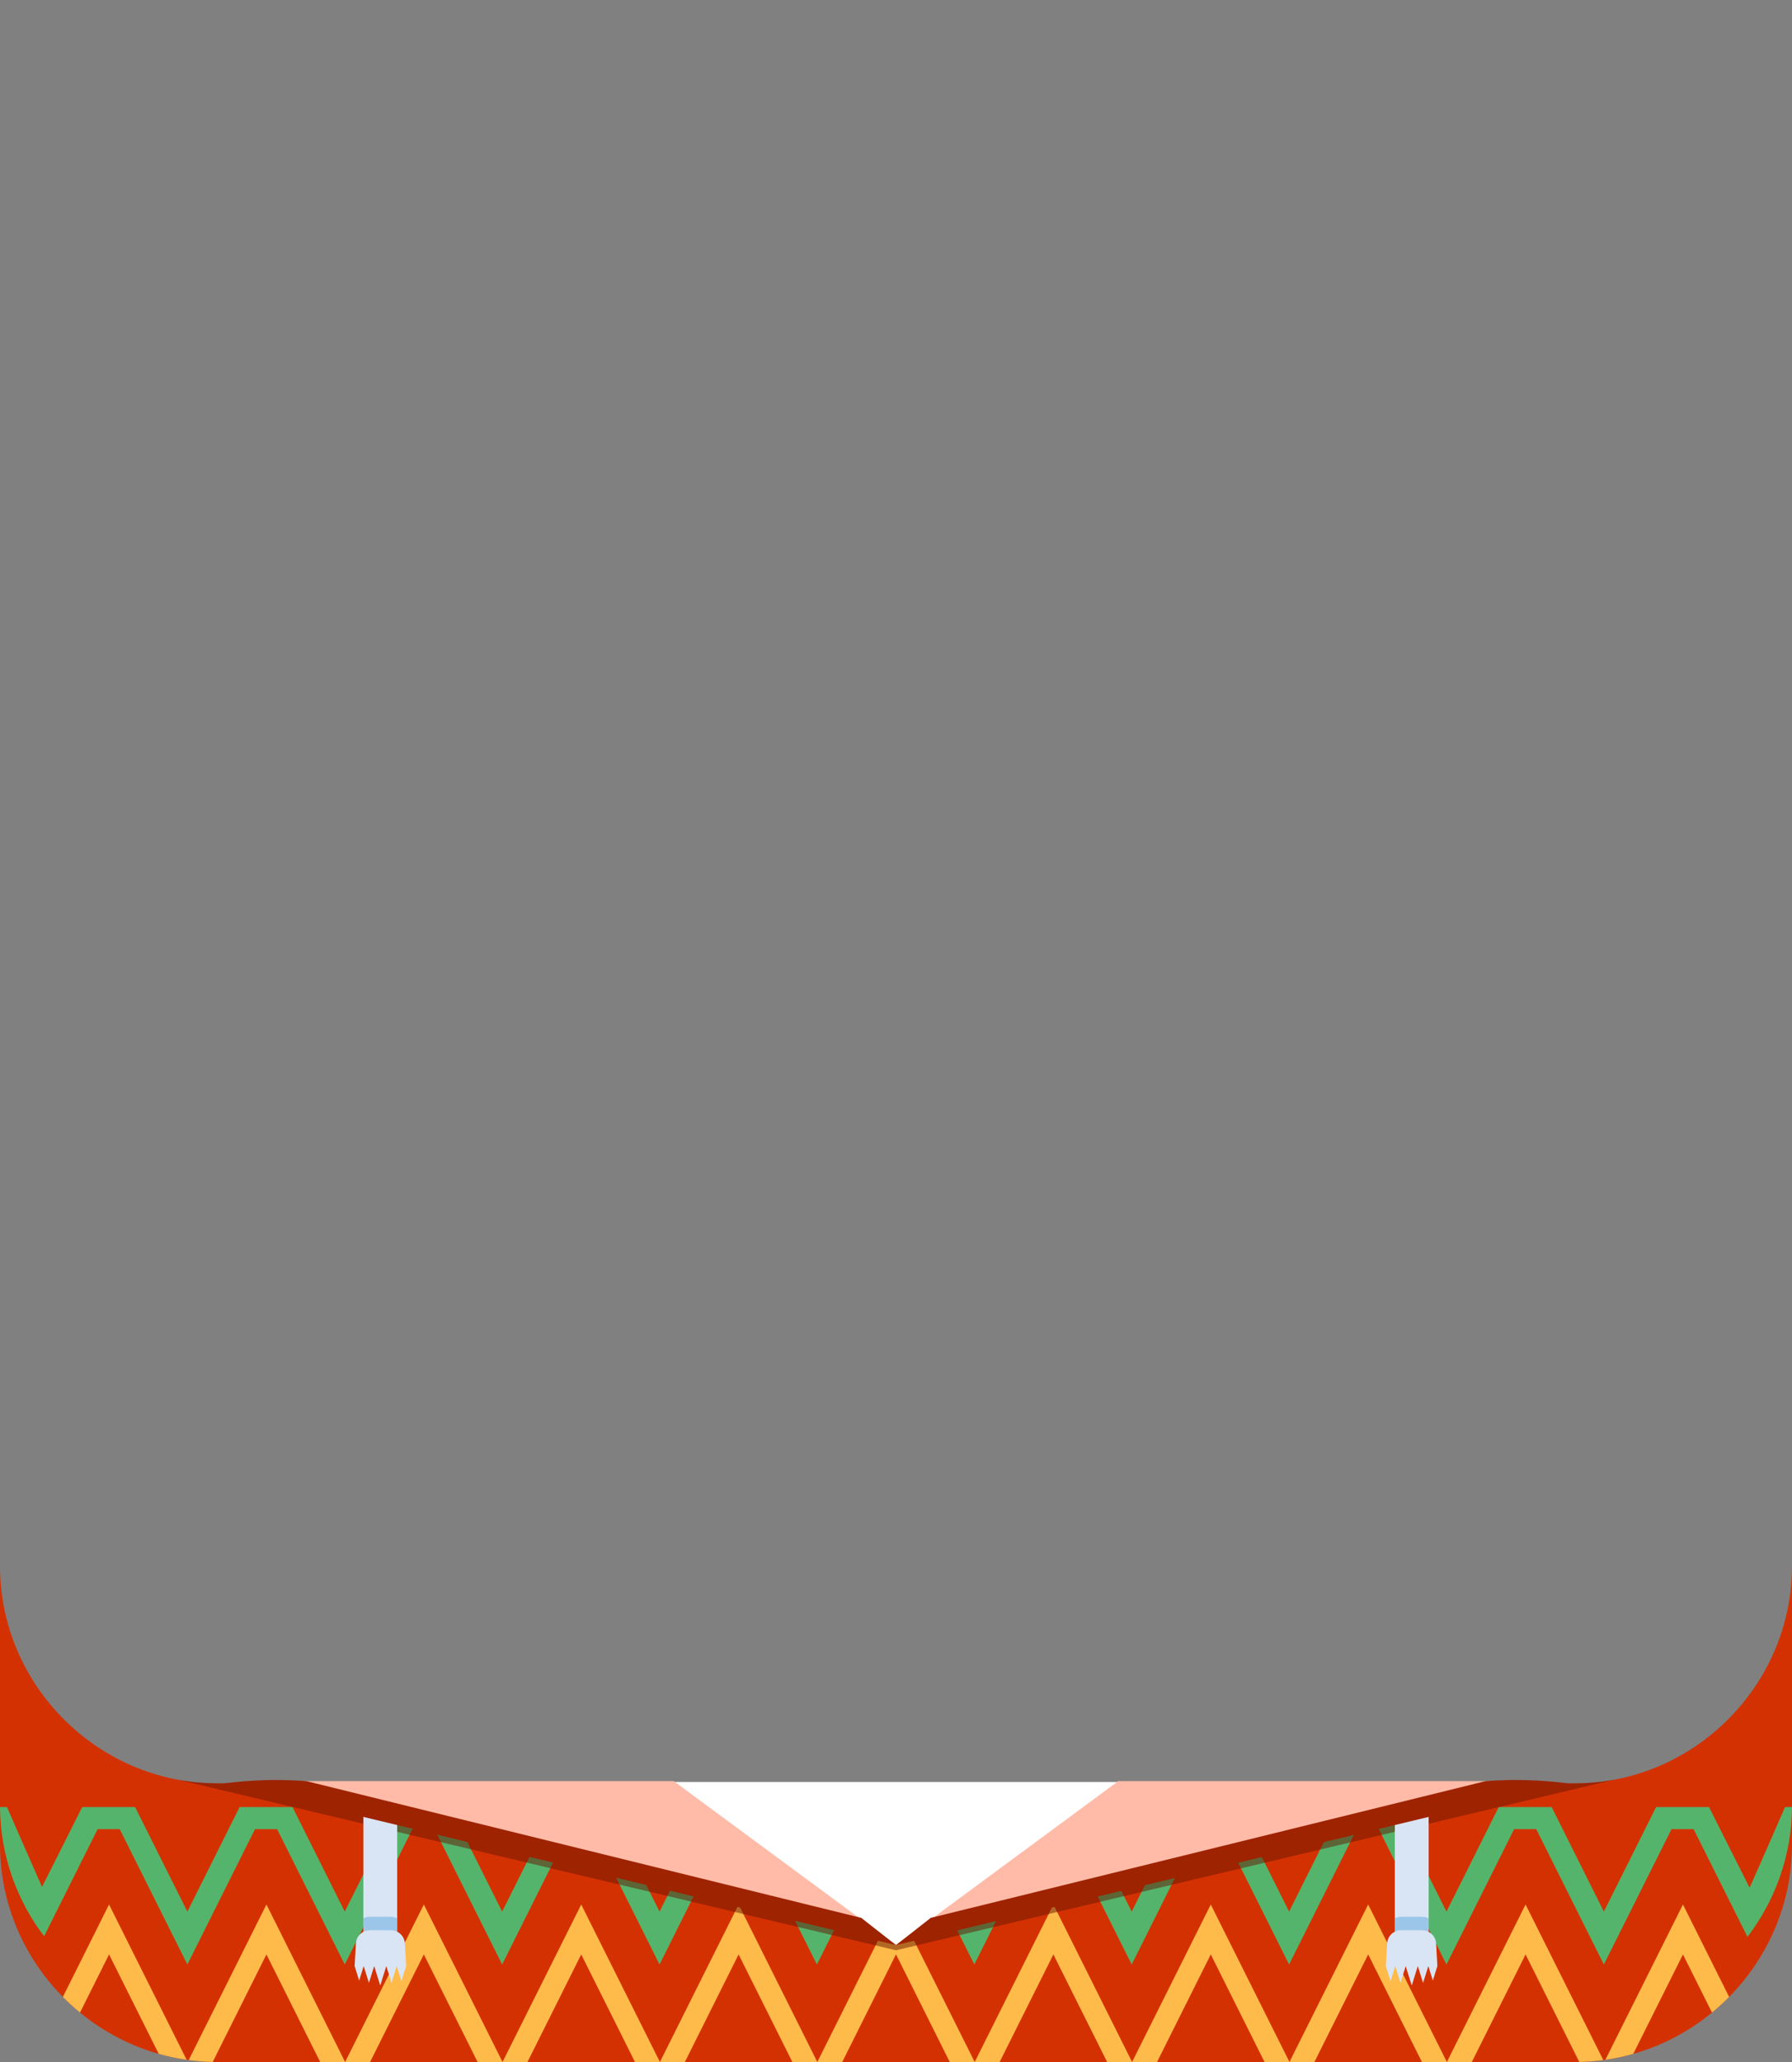 <?xml version="1.0" encoding="UTF-8" standalone="no"?>
<!DOCTYPE svg PUBLIC "-//W3C//DTD SVG 1.1//EN" "http://www.w3.org/Graphics/SVG/1.1/DTD/svg11.dtd">
<svg width="100%" height="100%" viewBox="0 0 300 345" version="1.1" xmlns="http://www.w3.org/2000/svg" xmlns:xlink="http://www.w3.org/1999/xlink" xml:space="preserve" xmlns:serif="http://www.serif.com/" style="fill-rule:evenodd;clip-rule:evenodd;stroke-linejoin:round;stroke-miterlimit:2;">
    <rect x="0" y="0" width="300" height="345" fill="#808080" stroke="none"/>
    <g id="avatar_clothing_35">
        <g transform="matrix(0.945,0,0,1,9.189,0)">
            <rect x="109.358" y="298.147" width="78.941" height="46.853" style="fill:#fff;"/>
        </g>
        <path d="M-0,262.01C-0,281.962 16.418,298.38 36.37,298.38L41.622,298.38L149.204,324.87L150,325.438L150,325.438L150.908,324.789L259.824,298.38L263.63,298.38C283.582,298.38 300,281.962 300,262.01L300,308.62L299.999,308.854C299.872,328.705 283.5,345 263.62,345L36.38,345C16.423,345 -0,328.577 -0,308.62L-0,262.01Z" style="fill:#d43102;fill-rule:nonzero;"/>
        <path d="M61.955,345L57.779,345L70.954,318.651L84.128,345L79.953,345L70.954,327.003L61.955,345ZM88.304,345L84.128,345L97.303,318.651L110.477,345L106.301,345L97.303,327.003L88.304,345ZM114.653,345L110.477,345L123.651,318.651L136.826,345L132.65,345L123.651,327.003L114.653,345ZM141.001,345L136.826,345L147.5,323.652L150,325.438L152.5,323.652L163.174,345L158.999,345L150,326.987L141.001,345ZM167.35,345L163.174,345L176.349,318.651L189.523,345L185.347,345L176.349,327.003L167.35,345ZM193.699,345L189.523,345L202.697,318.651L215.872,345L211.696,345L202.697,327.003L193.699,345ZM220.047,345L215.872,345L229.046,318.651L242.221,345L238.045,345L229.046,327.003L220.047,345ZM246.396,345L242.221,345L255.395,318.651L268.41,344.681C267.09,344.858 265.748,344.963 264.39,344.992L255.395,327.003L246.396,345ZM35.61,344.992C34.251,344.963 32.91,344.858 31.59,344.681L44.605,318.651L57.779,345L53.604,345L44.605,327.003L35.61,344.992ZM13.393,336.73C12.392,335.908 11.435,335.034 10.526,334.112L18.256,318.651L31.248,344.634C29.656,344.405 28.096,344.071 26.575,343.64L18.256,327.003L13.393,336.73ZM273.425,343.64C271.904,344.071 270.344,344.405 268.752,344.634L281.744,318.651L289.474,334.112C288.565,335.034 287.608,335.908 286.607,336.729L281.744,327.003L273.425,343.64Z" style="fill:#ffbb4a;"/>
        <path d="M181.137,303.197L189.458,319.839L198.207,302.34L207.057,302.34L215.807,319.839L224.556,302.34L233.406,302.34L242.155,319.839L250.905,302.34L259.755,302.34L268.504,319.839L277.253,302.34L286.104,302.34L292.901,315.843C293.33,314.94 298.837,302.34 298.837,302.34L299.999,302.34C299.947,310.471 297.169,318.006 292.542,324.067L283.527,306.037L279.83,306.037L268.504,328.689L257.178,306.037L253.481,306.037L242.155,328.689L230.829,306.037L227.133,306.037L215.807,328.689L204.481,306.037L200.784,306.037L189.458,328.689L178.132,306.037L177.161,306.037L181.137,303.197ZM163.109,328.689L158.462,319.394L161.722,317.065L163.109,319.839L166.037,313.983L172.921,309.066L163.109,328.689ZM126.876,308.921L133.76,313.838L136.76,319.839L138.182,316.996L141.442,319.325L136.76,328.689L126.876,308.921ZM122.839,306.037L121.738,306.037L110.412,328.689L99.086,306.037L95.389,306.037L84.063,328.689L72.737,306.037L69.04,306.037L57.714,328.689L46.388,306.037L42.692,306.037L31.366,328.689L20.04,306.037L16.343,306.037L7.379,323.964C2.799,317.92 0.053,310.425 0.001,302.34L1.163,302.34C1.163,302.34 6.632,314.848 7.035,315.709L7.035,315.708L13.766,302.34L22.616,302.34L31.366,319.839L40.115,302.34L48.965,302.34L57.714,319.839L66.464,302.34L75.314,302.34L84.063,319.839L92.812,302.34L101.662,302.34L110.412,319.839L118.767,303.128L122.839,306.037Z" style="fill:#55b46c;"/>
        <g>
            <path d="M270.182,297.78L150,326.309L150,325.438L194.151,303.505L262.5,298.381L262.515,298.38L263.63,298.38C265.865,298.38 268.055,298.174 270.182,297.78Z" style="fill:#661700;fill-opacity:0.5;"/>
            <g transform="matrix(-0.809,0,0,0.928,311.723,17.799)">
                <path d="M93.18,335.31C91.26,335.31 89.68,333.73 89.68,331.81L89.68,307.3C89.68,305.38 91.26,303.8 93.18,303.8C95.1,303.8 96.68,305.38 96.68,307.3L96.68,331.81C96.68,333.73 95.1,335.31 93.18,335.31Z" style="fill:#d9e5f4;fill-rule:nonzero;"/>
            </g>
            <g transform="matrix(-0.809,0,0,0.809,311.723,57.617)">
                <path d="M96.68,325.52C96.278,325.302 95.827,325.189 95.37,325.19L91,325.19C90.543,325.191 90.093,325.305 89.69,325.52L89.69,331.81C89.69,333.73 91.27,335.31 93.19,335.31C95.11,335.31 96.69,333.73 96.69,331.81L96.68,325.52Z" style="fill:#9cc6e9;fill-rule:nonzero;"/>
            </g>
            <path d="M232.005,328.945L232.228,325.077C232.333,323.883 233.344,322.956 234.542,322.957L238.087,322.957C239.286,322.956 240.301,323.882 240.409,325.077L240.632,328.945L239.874,331.382L239.116,328.945L238.236,331.772L237.357,328.945L236.36,332.149L236.326,332.149L235.329,328.945L234.455,331.753L233.582,328.945L232.793,331.48L232.005,328.945Z" style="fill:#d9e5f4;fill-rule:nonzero;"/>
            <path d="M150.763,324.882L187.203,298.009L254.516,298.009L150.763,324.882Z" style="fill:#ffbba8;"/>
            <path d="M150,325.438L155.816,320.885L248.694,298.009C253.555,297.641 258.124,297.827 262.5,298.38L150,325.438Z" style="fill:#9e2300;"/>
        </g>
        <g transform="matrix(-1,0,0,1,300,0)">
            <path d="M270.182,297.78L150,326.309L150,325.438L194.151,303.505L262.5,298.381L262.515,298.38L263.63,298.38C265.865,298.38 268.055,298.174 270.182,297.78Z" style="fill:#661700;fill-opacity:0.5;"/>
            <g transform="matrix(-0.809,0,0,0.928,311.723,17.799)">
                <path d="M93.18,335.31C91.26,335.31 89.68,333.73 89.68,331.81L89.68,307.3C89.68,305.38 91.26,303.8 93.18,303.8C95.1,303.8 96.68,305.38 96.68,307.3L96.68,331.81C96.68,333.73 95.1,335.31 93.18,335.31Z" style="fill:#d9e5f4;fill-rule:nonzero;"/>
            </g>
            <g transform="matrix(-0.809,0,0,0.809,311.723,57.617)">
                <path d="M96.68,325.52C96.278,325.302 95.827,325.189 95.37,325.19L91,325.19C90.543,325.191 90.093,325.305 89.69,325.52L89.69,331.81C89.69,333.73 91.27,335.31 93.19,335.31C95.11,335.31 96.69,333.73 96.69,331.81L96.68,325.52Z" style="fill:#9cc6e9;fill-rule:nonzero;"/>
            </g>
            <path d="M232.005,328.945L232.228,325.077C232.333,323.883 233.344,322.956 234.542,322.957L238.087,322.957C239.286,322.956 240.301,323.882 240.409,325.077L240.632,328.945L239.874,331.382L239.116,328.945L238.236,331.772L237.357,328.945L236.36,332.149L236.326,332.149L235.329,328.945L234.455,331.753L233.582,328.945L232.793,331.48L232.005,328.945Z" style="fill:#d9e5f4;fill-rule:nonzero;"/>
            <path d="M150.763,324.882L187.203,298.009L254.516,298.009L150.763,324.882Z" style="fill:#ffbba8;"/>
            <path d="M150,325.438L155.816,320.885L248.694,298.009C253.555,297.641 258.124,297.827 262.5,298.38L150,325.438Z" style="fill:#9e2300;"/>
        </g>
    </g>
</svg>
